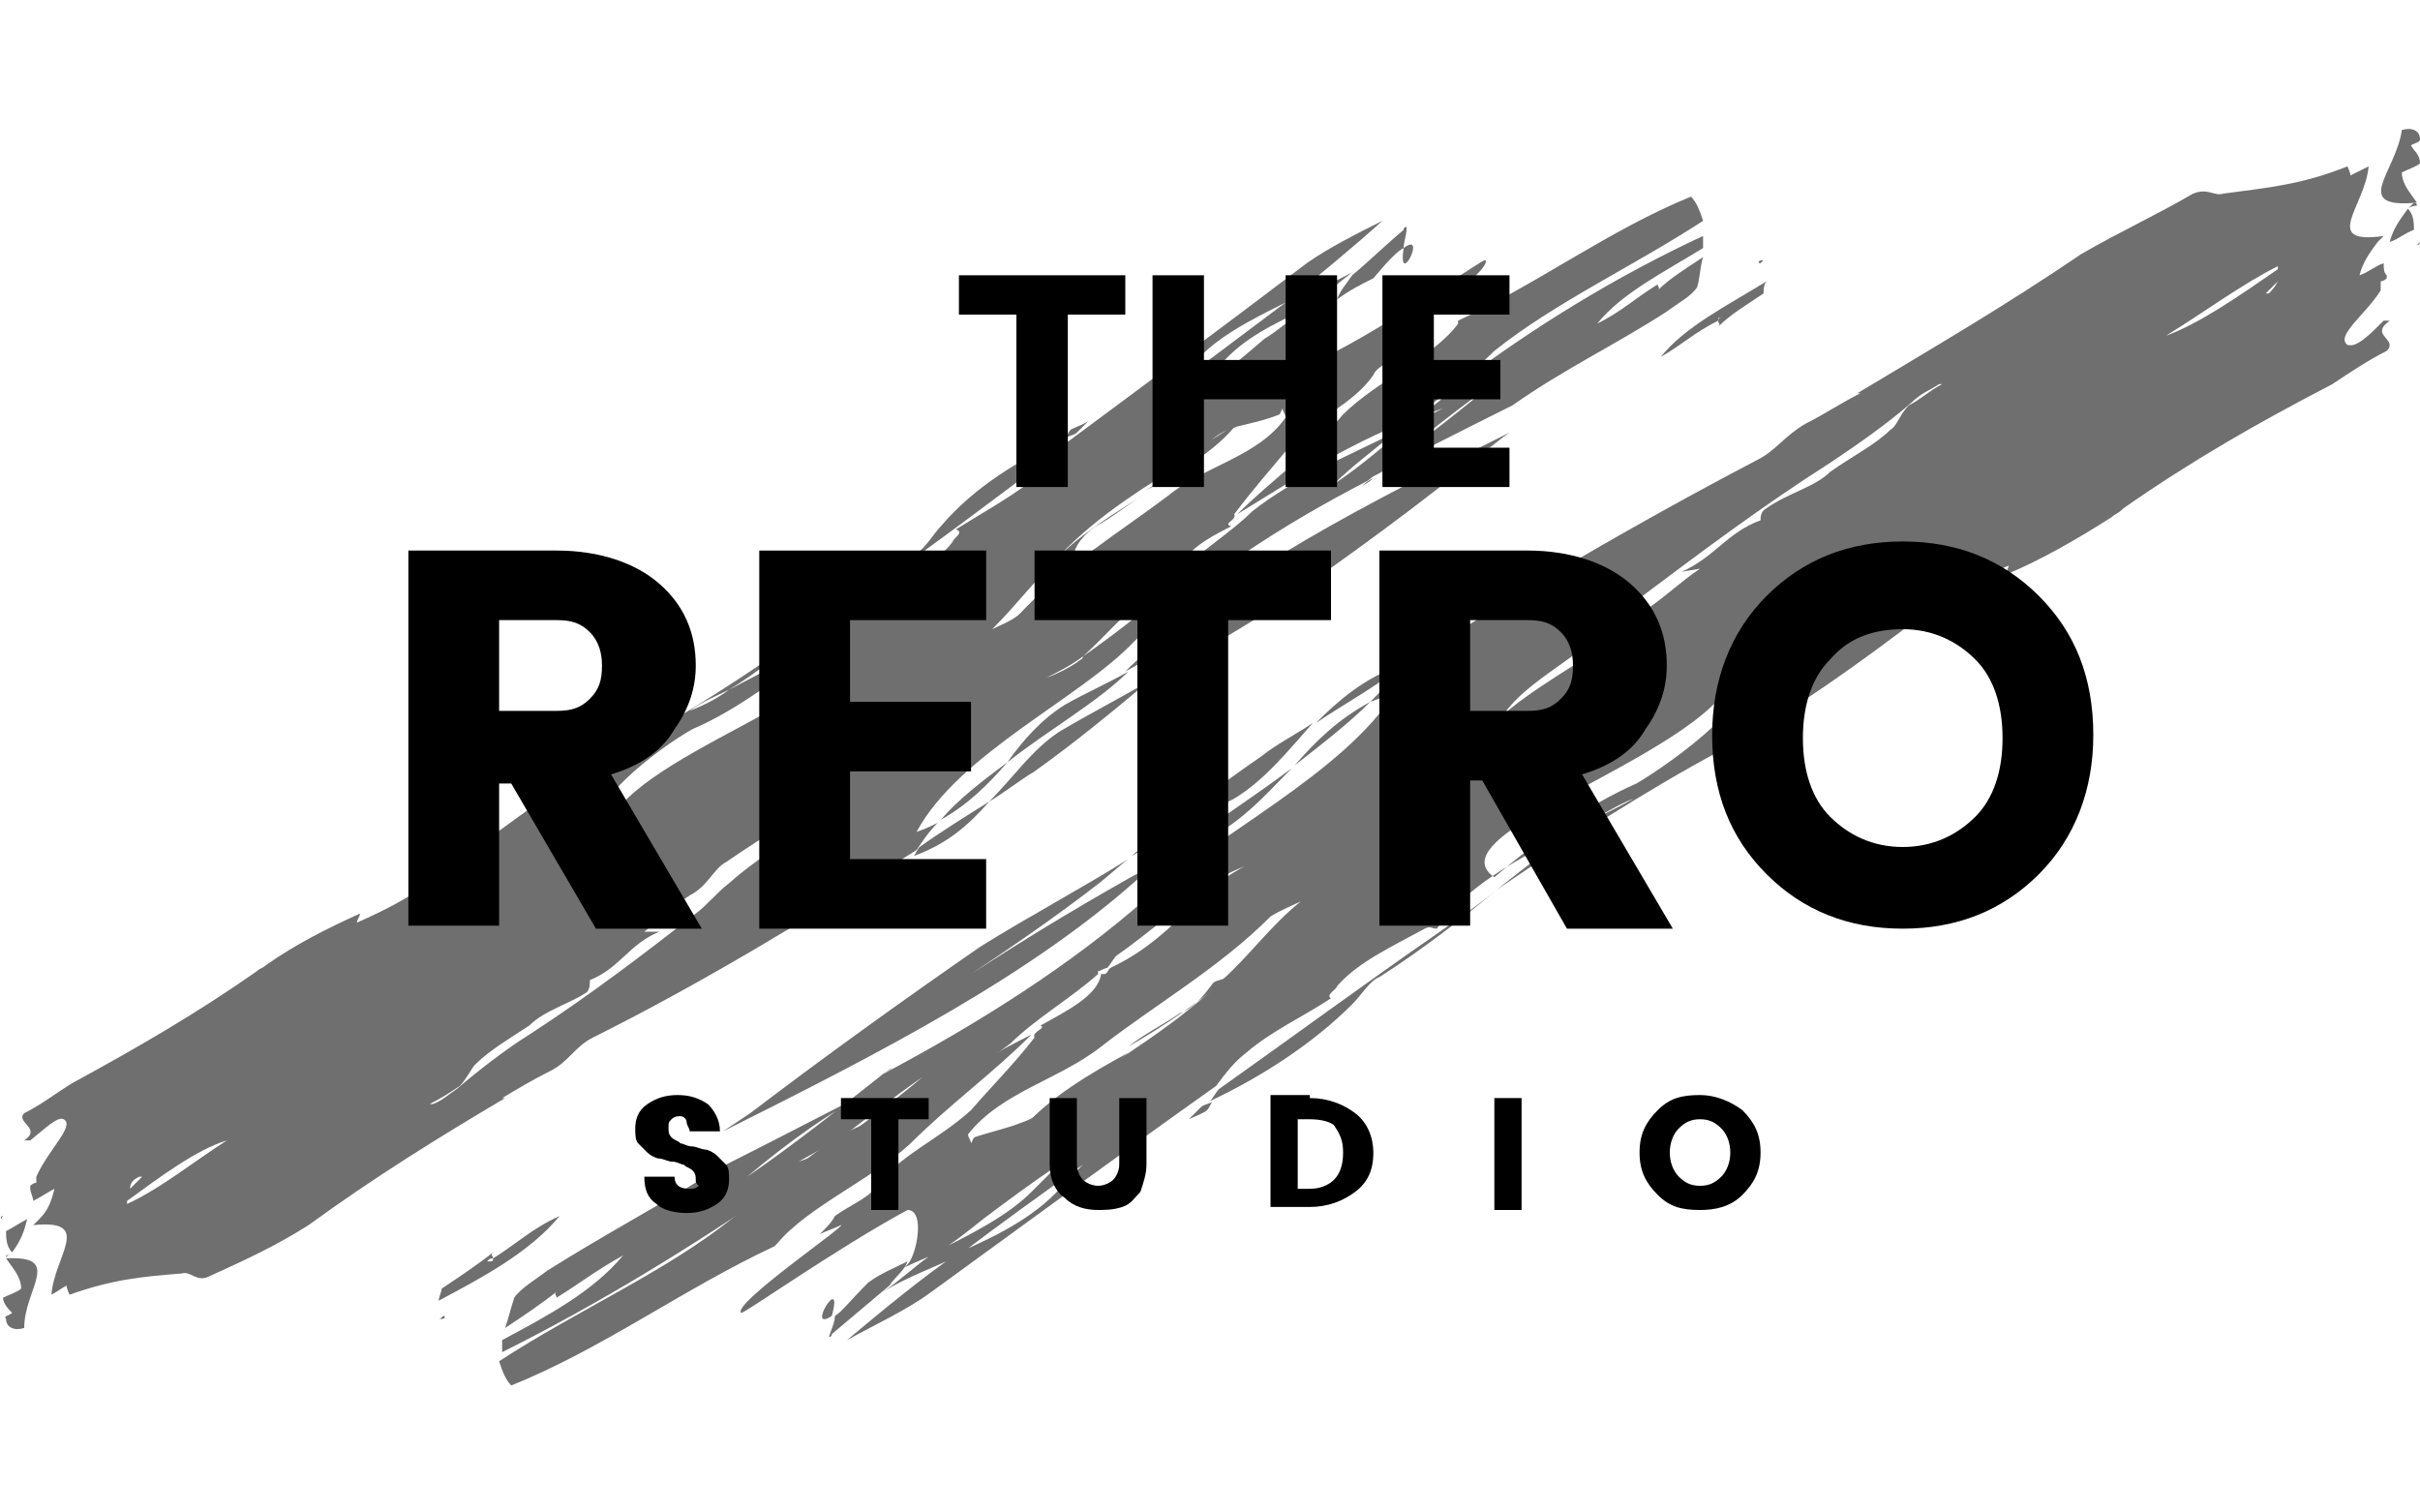 <?xml version="1.0" encoding="utf-8"?>
<!-- Generator: Adobe Illustrator 23.0.1, SVG Export Plug-In . SVG Version: 6.00 Build 0)  -->
<svg version="1.2" baseProfile="tiny" id="Layer_1" xmlns="http://www.w3.org/2000/svg" xmlns:xlink="http://www.w3.org/1999/xlink"
	 x="0px" y="0px" viewBox="0 0 80 50" xml:space="preserve">
<g id="XMLID_3980_">
	<g id="XMLID_4082_">
		<g id="XMLID_4131_">
			<path id="XMLID_4132_" fill="#706F6F" d="M0.4,41.4c-0.1,0.1-0.2,0.1-0.2,0.1c0,0,0,0.1,0,0.1C0.2,41.5,0.3,41.5,0.4,41.4z"/>
		</g>
		<g id="XMLID_4129_">
			<path id="XMLID_4130_" fill="#706F6F" d="M0.1,40.2C0,40.2,0,40.2,0.1,40.2c-0.1,0.1,0,0.1,0,0.1C0,40.3,0,40.2,0.1,40.2z"/>
		</g>
		<g id="XMLID_4127_">
			<path id="XMLID_4128_" fill="#706F6F" d="M0.2,41.6c0.2,0.3,0.5,0.6,0.5,1c-0.1,0.1-0.4,0.2-0.6,0.3c0,0.2,0.2,0.4,0.3,0.5
				c-0.1,0.1-0.3,0.1-0.2,0.2c0,0.3,0.3,0.4,0.6,0.3C0.8,42.6,2.1,41.5,0.2,41.6z"/>
		</g>
		<g id="XMLID_4125_">
			<path id="XMLID_4126_" fill="#706F6F" d="M0.9,40.3c-0.2,0.1-0.5,0.3-0.7,0.4c0,0.2,0,0.5,0.2,0.7C0.7,41,0.8,40.7,0.9,40.3z"/>
		</g>
		<g id="XMLID_4123_">
			<path id="XMLID_4124_" fill="#706F6F" d="M56.8,10.6c0-0.1,0-0.1,0.1-0.1C56.9,10.5,56.8,10.5,56.8,10.6c0,0.1,0.1,0.1,0,0.2
				c0.4-0.4,0.9-0.7,1.5-1.1c0-0.1,0-0.3,0.1-0.4c-1.3,0.8-2.7,1.5-3.5,2.5C55.6,11.4,56,11,56.8,10.6z"/>
		</g>
		<g id="XMLID_4121_">
			<path id="XMLID_4122_" fill="#706F6F" d="M58.2,8.7c0,0,0.1-0.1,0.1-0.1C58.1,8.6,58.1,8.7,58.2,8.7z"/>
		</g>
		<g id="XMLID_4119_">
			<path id="XMLID_4120_" fill="#706F6F" d="M35.2,23.3c-0.8,0.5-1.4,1.2-1.9,1.9c1.4-1.1,3-2,4-3C36.6,22.6,35.9,22.9,35.2,23.3z"
				/>
		</g>
		<g id="XMLID_4117_">
			<path id="XMLID_4118_" fill="#706F6F" d="M30.2,28.3c1.1-0.4,1.8-1,2.5-1.8c-0.8,0.5-1.6,1-2.3,1.5
				C30.3,28.1,30.3,28.2,30.2,28.3z"/>
		</g>
		<g id="XMLID_4115_">
			<path id="XMLID_4116_" fill="#706F6F" d="M31.1,27.1c0.9-0.5,1.6-1.2,2.2-1.9C32.5,25.8,31.7,26.4,31.1,27.1z"/>
		</g>
		<g id="XMLID_4113_">
			<path id="XMLID_4114_" fill="#706F6F" d="M45.4,9.2c0.5-0.6,0.8-0.9,1-1c0-0.2,0.1-0.4,0.1-0.7c0,0-0.1,0-0.1,0.1
				c-0.6,0.5-1.1,1-1.7,1.5c-0.2,0.3-0.4,0.5-0.5,0.8C44.6,9.6,45,9.4,45.4,9.2z"/>
		</g>
		<g id="XMLID_4111_">
			<path id="XMLID_4112_" fill="#706F6F" d="M46.4,8.2C46.2,9.6,47.2,7.6,46.4,8.2L46.4,8.2z"/>
		</g>
		<g id="XMLID_4109_">
			<path id="XMLID_4110_" fill="#706F6F" d="M45.4,15.8C45.3,15.9,45.3,15.9,45.4,15.8C45.2,16,45.1,16,45,16.1
				C45.1,16,45.2,15.9,45.4,15.8z"/>
		</g>
		<g id="XMLID_4107_">
			<path id="XMLID_4108_" fill="#706F6F" d="M36.4,17.3c0.5-0.3,1-0.7,1.5-1c-1.1,0.7-2.1,1.3-2.9,2.1c0.1-0.1,0.3-0.1,0.5-0.1
				C35.6,17.9,36,17.5,36.4,17.3z"/>
		</g>
		<g id="XMLID_4097_">
			<path id="XMLID_4098_" fill="#706F6F" d="M49.2,12.8c-1.4,1-2.7,2.1-4,3.1c-2.9,1.5-5.5,3.2-7.7,5.3c-1.8,1.9-5.8,3.7-7.2,6.3
				c0.3-0.1,0.5-0.2,0.7-0.3c-0.3,0.3-0.5,0.6-0.7,0.9c-3.5,2.2-6.9,4.3-10.7,6.2c-0.6,0.3-0.8,0.8-1.4,1.1
				c-0.6,0.3-1.1,0.6-1.6,0.9c0,0,0,0,0.1,0c-2.2,1.3-4.3,2.6-6.5,4.2c-1.1,0.7-2.2,1.2-3.3,1.7C6.5,42.4,6.3,42,6,42.1
				c-1.3,0.1-2.3,0.2-3.7,0.7c0,0-0.1-0.2-0.1-0.3c-0.2,0.1-0.3,0.2-0.5,0.3c0.1-1.3,1.4-2.5-0.6-2.3c0,0,0,0,0,0
				c0.1-0.1,0.1-0.1,0.2-0.2c0,0,0,0,0,0c0,0,0,0,0,0c0.3-0.3,0.4-0.6,0.5-1c-0.2,0.1-0.5,0.3-0.7,0.4c0-0.1-0.1-0.3-0.1-0.4
				c0,0,0-0.1,0-0.1c0.1-0.1,0.2-0.1,0.2-0.1c0-0.1,0-0.2,0-0.2C1.6,38,2.5,37.2,2.1,37c-0.2-0.1-0.6,0.3-1.1,0.7c0,0-0.1,0-0.2,0
				c0.6-0.4-0.3-0.6,0-0.9c0.6-0.3,1.1-0.7,1.6-1c2.2-1.2,4.1-2.3,6.1-3.7c0.1-0.1,0.2-0.1,0.3-0.2c1-0.7,2-1.2,3.1-1.7
				c0,0.1-0.1,0.2-0.1,0.3c0.9-0.4,1.7-0.8,2.5-1.4c1.9-1.4,3.8-2.9,5.9-4.1c2.3-1.3,4.4-2.6,6.6-4.2c-0.9,0.7-1.7,1.4-2.7,2
				c-0.4,0.2-0.9,0.4-1.3,0.7c0.5-0.2,0.9-0.4,1.3-0.7c1.7-0.9,3.5-1.7,4.4-3.2c0.2,0,0.2,0.1,0.4,0c1-0.5,2-0.9,2.6-1.7
				c0-0.1,0.4-0.3,0.1-0.4c0.8-0.5,1.7-1,2.5-1.6c0.3-0.2,0.6-0.6,0.8-1c2.7-2,5.4-4,8.3-6.2c0.7-0.5,1.7-1,2.5-1.4
				c-1,0.9-2.1,1.8-3.2,2.7c-1.2,0.6-2.4,1.2-3.1,2.1c-0.2,0.2-0.4,0.4-0.5,0.6c1.2-0.9,2.4-1.8,3.6-2.7c0.7-0.3,1.5-0.6,2.2-1
				c0,0,0,0,0,0c-0.5,0.4-1,0.8-1.5,1.2c-1.1,0.5-2.1,1-2.8,1.8c-0.1,0.1-0.2,0.2-0.3,0.3c-0.2,0.2-0.4,0.4-0.5,0.6
				c0.8-0.5,1.5-1.1,2.2-1.7c0.5-0.3,0.9-0.7,1.4-1c0.3-0.1,0.6-0.3,1-0.4c0,0,0,0.1-0.1,0.1c-0.2,0.2-0.5,1.7,0.1,1.7
				c2.1-1.1,4.9-3.1,4.9-3c0.3,0.3-3.1,2.7-2.9,2.7c0.2-0.1,0.4-0.1,0.7-0.2c-0.2,0.2-0.3,0.3-0.4,0.5c-0.4,0.3-1,0.5-1.1,0.8
				c-0.7,1-1.9,1.4-2.8,2.4c-0.5,0.6-1.2,1.4-1.8,2.2c0.1,0.2-0.4,0.3-0.1,0.4c-0.8,0.4-1.7,0.9-1.7,1.6c0,0,0,0,0,0
				c-0.1,0-0.1,0.1-0.2,0.2c-1.3,0.6-2,1.6-3,2.5c-0.4,0.3-0.8,0.5-1.2,0.7c0.3-0.1,0.7-0.3,1-0.5c0.1-0.1,0.2-0.1,0.2-0.2
				c1-0.7,1.9-1.4,2.7-2.1c0.1-0.1,0.1-0.2,0.2-0.4c0.1,0,0.1-0.1,0.2-0.1c0,0,0-0.1,0-0.1c0.8-0.8,1.8-1.4,2.5-2.1
				c1.4-1.1,3.1-1.8,4.7-2.6c-0.7,0.6-1.4,1.1-2,1.7c0.9-0.6,1.7-1.3,2.4-1.9c0.1-0.1,0.3-0.1,0.4-0.2l0.8-0.4
				c-0.3,0.1-0.5,0.2-0.8,0.3c0.5-0.4,0.9-0.7,1.3-1.1c2.5-1.9,5.3-3.6,8.1-4.9c0,0.1,0,0.3,0,0.4c-1.3,0.8-2.7,1.5-3.5,2.5
				c0.8-0.4,1.2-0.8,2-1.3c0,0.1,0.1,0.1,0,0.2c0.4-0.4,0.9-0.7,1.5-1.1c-0.1,0.3-0.1,0.7-0.2,1c-0.2,0.3-0.6,0.5-1,0.8
				c-1.7,1.1-3.4,1.9-5.1,3.1c-1.6,0.8-3.2,1.6-4.7,2.4C46.7,14.8,48,13.8,49.2,12.8z M4.3,39.3c0.1-0.1,0.2-0.2,0.4-0.4
				c0,0-0.1,0-0.1,0C4.4,39,4.3,39.1,4.3,39.3z M7.5,37.7c-1,0.3-2.2,1.2-3.3,2c0,0,0,0.1,0,0.1C5.3,39.3,6.4,38.4,7.5,37.7z
				 M12.3,37.5C12.2,37.5,12.2,37.5,12.3,37.5C12.2,37.5,12.2,37.5,12.3,37.5C12.2,37.5,12.3,37.5,12.3,37.5z M27.5,25.9
				c-0.9,1-2.2,1.7-3.5,2.6c-0.4,0.2-0.6,0.8-1.2,1.1c-0.6,0.4-1,0.8-1.5,1.2l0.5,0c-1,0.4-1.3,1.2-2.3,1.6c0,0.1,0,0.3-0.1,0.4
				c-0.6,0.4-1.4,0.6-1.9,1.1c-0.6,0.4-1.3,0.8-1.8,1.3c-0.1,0.1-0.3,0.5-0.5,0.7c-0.3,0.2-0.6,0.4-1,0.6c0,0,0.1,0,0.1,0
				c0.3-0.1,0.5-0.3,0.8-0.5c0.7-0.6,1.6-1.3,2.4-1.8c2-1.3,3.7-2.6,5.5-4c0.4-0.3,0.7-0.7,1.1-1c1.1-1,2.6-1.7,3.1-2.8
				C27.2,26.3,27.5,26.2,27.5,25.9z M27.1,21.3c-1.3,1.1-2.8,2.2-4.2,2.8c-1.1,0.6-4,2.8-2.9,3.5C20.4,25,29.1,22.8,27.1,21.3z
				 M37.7,13.6c-0.5,0.4-1,0.9-1.6,1.2C36.6,14.4,37.1,14,37.7,13.6z M33.7,20.3c1.5-1.6,3.3-2.7,4.9-3.9c1.2-1,3-1.3,3.9-2.6
				c0-0.1-0.1-0.2-0.1-0.3l-0.1,0.2c-0.5,0.2-1,0.3-1.4,0.4c0,0,0,0,0.1-0.1c0,0-0.1,0.1-0.1,0.1c-0.3,0.1-0.6,0.2-0.9,0.5
				c-0.1,0.1-0.3,0.2-0.4,0.4C38,16,36.3,17,35,18.4c-0.8,0.8-1.4,1.6-2.2,2.4C33,20.7,33.5,20.5,33.7,20.3z"/>
		</g>
		<g id="XMLID_4095_">
			<path id="XMLID_4096_" fill="#706F6F" d="M46.6,13.9c0.5-0.4,1.1-0.8,1.6-1.2c0.4-0.4,0.8-0.7,1.2-1.1c2-1.6,4.6-2.8,6.9-4.3
				c-0.1-0.3-0.2-0.6-0.4-0.8c-2.7,1.1-5.1,2.9-7.7,4.1c0,0,0,0,0,0.1c-0.8,1.1-2.7,1.9-3.8,3c-1.1,1.3-2.4,2.2-3.5,3.3
				C42.7,15.9,44.5,14.7,46.6,13.9z"/>
		</g>
		<g id="XMLID_4093_">
			<path id="XMLID_4094_" fill="#706F6F" d="M32.7,26.5c0.5-0.3,1-0.7,1.5-1c1.4-1,2.6-2,3.8-3c-1,0.6-2,1.1-3,1.7
				C34.1,24.8,33.5,25.7,32.7,26.5z"/>
		</g>
		<g id="XMLID_4091_">
			<path id="XMLID_4092_" fill="#706F6F" d="M39.1,21.6c-0.3,0.3-0.7,0.6-1,0.9c1.5-0.9,2.9-1.7,4.3-2.6c2.3-1.6,4.5-3.2,6.7-5
				c0.3-0.2,0.5-0.4,0.8-0.6c-4.6,2.3-9.2,4.6-12.5,7.7c-0.1,0.1-0.1,0.1-0.2,0.2c1.8-1,3.6-2.1,5.3-3.2
				C41.4,19.8,40.2,20.7,39.1,21.6z"/>
		</g>
		<g id="XMLID_4089_">
			<path id="XMLID_4090_" fill="#706F6F" d="M46,14.3c0.1-0.1,0.3-0.1,0.4-0.2c0.1-0.1,0.3-0.2,0.4-0.3c-0.1,0-0.2,0.1-0.3,0.1
				C46.4,14,46.2,14.2,46,14.3z"/>
		</g>
		<g id="XMLID_4087_">
			<path id="XMLID_4088_" fill="#706F6F" d="M40.9,14C40.9,14.1,40.9,14.1,40.9,14c-0.5,0.3-0.9,0.6-1.3,0.8c-0.5,0.5-1.1,1-1.7,1.4
				C39,15.6,40.2,14.9,40.9,14z"/>
		</g>
		<g id="XMLID_4085_">
			<path id="XMLID_4086_" fill="#706F6F" d="M36,13.9c-0.1,0.1-0.4,0.2-0.6,0.3c-0.1,0.1-0.1,0.2-0.2,0.3c0.1-0.1,0.3-0.1,0.4-0.2
				L36,13.9z"/>
		</g>
		<g id="XMLID_4083_">
			<path id="XMLID_4084_" fill="#706F6F" d="M28.6,19.6c2.3-1.6,4.4-3.2,6.4-4.7c0.1-0.1,0.2-0.2,0.2-0.4c-1.5,0.7-3,1.6-4.1,2.9
				c-0.2,0.2-0.5,0.7-0.8,0.9c-1.3,0.8-2.4,1.7-3.5,2.6C27.4,20.4,28,20,28.6,19.6C28.6,19.6,28.6,19.6,28.6,19.6z"/>
		</g>
	</g>
	<g id="XMLID_4031_">
		<g id="XMLID_4080_">
			<path id="XMLID_4081_" fill="#706F6F" d="M79.6,6.9c0.1-0.1,0.3-0.1,0.3-0.1c0,0,0-0.1-0.1-0.1C79.8,6.7,79.7,6.8,79.6,6.9z"/>
		</g>
		<g id="XMLID_4078_">
			<path id="XMLID_4079_" fill="#706F6F" d="M79.9,8.1C80,8.1,80,8.1,79.9,8.1C80,8,80,8,80,8C80,8,80,8.1,79.9,8.1z"/>
		</g>
		<g id="XMLID_4076_">
			<path id="XMLID_4077_" fill="#706F6F" d="M79.9,6.7c-0.2-0.3-0.5-0.6-0.5-1c0.2-0.1,0.5-0.2,0.6-0.3C80,5.1,79.8,5,79.7,4.8
				C79.9,4.7,80,4.7,80,4.6c0-0.3-0.3-0.4-0.6-0.3C79.2,5.7,77.7,6.9,79.9,6.7z"/>
		</g>
		<g id="XMLID_4074_">
			<path id="XMLID_4075_" fill="#706F6F" d="M79,8c0.3-0.1,0.5-0.3,0.8-0.4c0-0.2,0-0.5-0.2-0.7C79.3,7.3,79.1,7.6,79,8z"/>
		</g>
		<g id="XMLID_4072_">
			<path id="XMLID_4073_" fill="#706F6F" d="M16.3,41.6c0,0.1,0,0.1-0.2,0.1C16.2,41.6,16.2,41.6,16.3,41.6c0-0.1-0.1-0.1,0-0.2
				c-0.5,0.4-1.1,0.8-1.7,1.2c0,0.1-0.1,0.3-0.1,0.4c1.5-0.8,3-1.6,4-2.8C17.6,40.6,17.1,41.1,16.3,41.6z"/>
		</g>
		<g id="XMLID_4070_">
			<path id="XMLID_4071_" fill="#706F6F" d="M14.7,43.5c-0.1,0-0.1,0.1-0.2,0.1C14.7,43.6,14.7,43.6,14.7,43.5z"/>
		</g>
		<g id="XMLID_4068_">
			<path id="XMLID_4069_" fill="#706F6F" d="M40.5,27.4c0.9-0.6,1.5-1.3,2.2-2c-1.6,1.2-3.4,2.3-4.5,3.3
				C39,28.2,39.8,27.8,40.5,27.4z"/>
		</g>
		<g id="XMLID_4066_">
			<path id="XMLID_4067_" fill="#706F6F" d="M46.3,22c-1.2,0.4-2.1,1.2-2.8,1.9c0.9-0.6,1.8-1.1,2.6-1.7
				C46.1,22.2,46.2,22.1,46.3,22z"/>
		</g>
		<g id="XMLID_4064_">
			<path id="XMLID_4065_" fill="#706F6F" d="M45.3,23.2c-1.1,0.6-1.8,1.3-2.5,2.1C43.7,24.6,44.6,23.9,45.3,23.2z"/>
		</g>
		<g id="XMLID_4062_">
			<path id="XMLID_4063_" fill="#706F6F" d="M28.7,42.4c-0.6,0.6-0.9,1-1.1,1.1c0,0.2-0.1,0.4-0.2,0.7c0,0,0.1,0,0.1-0.1
				c0.6-0.5,1.3-1.1,1.9-1.6c0.2-0.3,0.5-0.5,0.6-0.8C29.6,41.9,29.1,42.1,28.7,42.4z"/>
		</g>
		<g id="XMLID_4060_">
			<path id="XMLID_4061_" fill="#706F6F" d="M27.5,43.5C27.9,42,26.6,44.1,27.5,43.5L27.5,43.5z"/>
		</g>
		<g id="XMLID_4058_">
			<path id="XMLID_4059_" fill="#706F6F" d="M29.1,35.6c0,0,0.1,0,0.1-0.1c0.1-0.1,0.2-0.1,0.3-0.2C29.3,35.4,29.2,35.5,29.1,35.6z"
				/>
		</g>
		<g id="XMLID_4056_">
			<path id="XMLID_4057_" fill="#706F6F" d="M39,33.5c-0.6,0.4-1.2,0.7-1.7,1.1c1.2-0.7,2.4-1.5,3.3-2.3c-0.2,0.1-0.4,0.1-0.5,0.2
				C39.8,32.9,39.5,33.3,39,33.5z"/>
		</g>
		<g id="XMLID_4046_">
			<path id="XMLID_4047_" fill="#706F6F" d="M24.7,38.9c1.6-1.1,3.1-2.3,4.5-3.4c3.2-1.7,6.2-3.6,8.7-5.8c2.1-2,6.5-4.1,8.2-6.8
				c-0.3,0.1-0.5,0.2-0.8,0.3c0.3-0.3,0.6-0.6,0.8-1c3.9-2.5,7.8-4.8,12-7c0.6-0.3,0.9-0.8,1.6-1.2c0.6-0.3,1.2-0.7,1.8-1
				c0,0,0,0-0.1,0c2.5-1.5,4.9-2.9,7.4-4.6c1.2-0.7,2.5-1.3,3.7-2c0.5-0.2,0.7,0.1,1,0c1.5-0.2,2.6-0.3,4.1-0.9c0,0,0.1,0.2,0.1,0.3
				c0.2-0.1,0.4-0.2,0.6-0.3c-0.1,1.3-1.6,2.6,0.5,2.3c0,0,0,0,0,0c-0.1,0.1-0.2,0.2-0.2,0.2c0,0,0,0,0,0c0,0,0,0,0,0
				c-0.3,0.4-0.5,0.7-0.6,1.1c0.3-0.1,0.5-0.3,0.8-0.4c0,0.2,0,0.3,0.1,0.4c0,0,0,0.1,0,0.1c-0.1,0.1-0.2,0.1-0.2,0.1
				c0,0.1,0,0.2,0,0.3c-0.5,0.8-1.5,1.5-1.1,1.8c0.3,0.1,0.7-0.3,1.2-0.8c0.1,0,0.1,0,0.2,0c-0.7,0.5,0.3,0.6-0.1,1
				c-0.6,0.3-1.2,0.7-1.8,1.1c-2.5,1.3-4.6,2.5-6.9,4.1C70,17,69.9,17,69.8,17.1c-1.1,0.7-2.3,1.4-3.5,1.9c0-0.1,0.1-0.2,0.1-0.3
				c-1,0.4-1.9,0.9-2.8,1.6c-2.1,1.6-4.3,3.2-6.7,4.5c-2.6,1.4-4.9,2.9-7.4,4.6c1-0.8,1.9-1.5,3-2.2c0.5-0.3,1-0.5,1.5-0.8
				c-0.5,0.2-1,0.5-1.5,0.8c-1.9,1-3.9,1.9-5,3.5c-0.2,0-0.2-0.1-0.4,0c-1.1,0.6-2.2,1.1-2.9,1.9c0,0.1-0.4,0.3-0.2,0.4
				c-0.9,0.6-2,1.1-2.8,1.8c-0.4,0.3-0.7,0.7-1,1.1c-3.1,2.2-6.1,4.4-9.4,6.8c-0.8,0.6-1.9,1.1-2.8,1.6c1.2-1,2.4-2,3.7-2.9
				c1.4-0.6,2.7-1.3,3.5-2.3c0.2-0.2,0.4-0.4,0.6-0.6c-1.4,1-2.8,2-4.1,3c-0.8,0.4-1.7,0.7-2.5,1.2c0,0,0,0,0,0
				c0.6-0.4,1.1-0.9,1.7-1.3c1.2-0.6,2.4-1.2,3.2-2c0.1-0.1,0.2-0.2,0.3-0.3c0.2-0.2,0.4-0.4,0.6-0.6c-0.9,0.6-1.7,1.2-2.5,1.8
				c-0.5,0.4-1,0.8-1.5,1.1c-0.4,0.2-0.7,0.3-1.1,0.5c0,0,0.1-0.1,0.1-0.1c0.3-0.3,0.6-1.8,0-1.8c-2.4,1.3-5.5,3.5-5.5,3.4
				c-0.3-0.3,3.5-2.9,3.3-2.9c-0.2,0.1-0.5,0.2-0.7,0.3c0.2-0.2,0.4-0.4,0.5-0.6c0.4-0.3,1.1-0.6,1.3-0.9c0.8-1.1,2.1-1.6,3.2-2.6
				c0.6-0.7,1.4-1.5,2.1-2.4c-0.1-0.2,0.4-0.3,0.2-0.4c0.9-0.5,1.9-1,2-1.7c0,0,0,0,0.1,0c0.1,0,0.1-0.1,0.2-0.2
				c1.5-0.7,2.3-1.7,3.4-2.7c0.4-0.3,0.9-0.6,1.3-0.8c-0.3,0.2-0.8,0.3-1.1,0.6c-0.1,0.1-0.2,0.2-0.3,0.2c-1.1,0.7-2.1,1.6-3.1,2.3
				c-0.1,0.1-0.2,0.3-0.3,0.4c-0.1,0-0.2,0.1-0.3,0.1c0,0,0,0.1,0,0.1c-0.9,0.8-2.1,1.5-2.9,2.3c-1.6,1.2-3.5,2-5.2,2.9
				c0.8-0.6,1.6-1.2,2.3-1.8c-1,0.7-1.9,1.4-2.8,2.1c-0.2,0.1-0.3,0.2-0.4,0.2l-0.9,0.5c0.3-0.1,0.6-0.2,0.9-0.4
				c-0.5,0.4-1,0.8-1.5,1.2c-2.9,2-6,3.9-9.2,5.5c0-0.1,0-0.3,0-0.4c1.5-0.8,3-1.6,4-2.8c-0.9,0.5-1.4,0.9-2.2,1.4
				c0-0.1-0.1-0.1,0-0.2c-0.5,0.4-1.1,0.8-1.7,1.2c0.1-0.3,0.2-0.7,0.3-1c0.2-0.3,0.7-0.6,1.1-0.9c1.9-1.2,3.8-2.2,5.7-3.4
				c1.8-0.9,3.5-1.8,5.3-2.7C27.5,36.7,26,37.8,24.7,38.9z M75.3,9.3c-0.1,0.1-0.3,0.3-0.4,0.4c0,0,0.1,0,0.1,0
				C75.1,9.6,75.2,9.5,75.3,9.3z M71.6,11.1c1.1-0.4,2.4-1.3,3.7-2.2c0,0,0-0.1,0-0.1C74.1,9.4,72.9,10.3,71.6,11.1z M66.4,11.5
				C66.4,11.5,66.4,11.5,66.4,11.5C66.5,11.5,66.4,11.5,66.4,11.5C66.4,11.5,66.4,11.5,66.4,11.5z M49.1,24.2c1-1.1,2.5-1.9,4-2.9
				c0.5-0.2,0.7-0.8,1.4-1.2c0.7-0.5,1.1-0.9,1.7-1.3l-0.6,0.1c1.1-0.5,1.5-1.3,2.6-1.7c0-0.1,0-0.3,0.2-0.4
				c0.7-0.5,1.6-0.7,2.1-1.2c0.7-0.5,1.5-0.9,2-1.4c0.2-0.1,0.3-0.5,0.6-0.8c0.4-0.2,0.7-0.5,1.1-0.7c0,0-0.1,0-0.1,0
				c-0.3,0.2-0.6,0.3-0.9,0.6c-0.8,0.7-1.8,1.4-2.7,2c-2.2,1.4-4.2,2.9-6.2,4.4c-0.4,0.3-0.8,0.8-1.2,1.1c-1.2,1.1-2.9,1.9-3.5,3
				C49.5,23.8,49.2,24,49.1,24.2z M49.4,29c1.4-1.2,3.1-2.4,4.7-3.1c1.2-0.7,4.5-3.1,3.3-3.8C56.9,24.8,47.2,27.5,49.4,29z
				 M37.4,37.4c0.6-0.5,1.1-0.9,1.9-1.3C38.6,36.5,38,37,37.4,37.4z M42,30.3c-1.7,1.7-3.8,2.9-5.6,4.3c-1.4,1.1-3.3,1.5-4.4,2.9
				c0,0.1,0.1,0.2,0.1,0.3l0.1-0.2c0.6-0.2,1.1-0.3,1.6-0.5c0,0,0,0-0.1,0.1c0,0,0.1-0.1,0.1-0.1c0.3-0.1,0.6-0.3,1-0.5
				c0.1-0.1,0.3-0.3,0.4-0.4c1.8-1.2,3.8-2.4,5.2-3.8c0.9-0.8,1.6-1.8,2.6-2.6C42.8,29.9,42.3,30.1,42,30.3z"/>
		</g>
		<g id="XMLID_4044_">
			<path id="XMLID_4045_" fill="#706F6F" d="M27.6,37.6c-0.6,0.5-1.2,0.9-1.9,1.4c-0.5,0.4-0.9,0.8-1.4,1.2
				c-2.2,1.8-5.2,3.1-7.8,4.8c0.1,0.3,0.2,0.6,0.4,0.8c3-1.2,5.7-3.2,8.7-4.6c0,0,0,0,0.1-0.1c1-1.2,3.1-2.1,4.4-3.3
				c1.3-1.3,2.7-2.3,4-3.6C31.9,35.3,29.9,36.6,27.6,37.6z"/>
		</g>
		<g id="XMLID_4042_">
			<path id="XMLID_4043_" fill="#706F6F" d="M43.4,23.9c-0.6,0.4-1.2,0.7-1.7,1.1c-1.6,1.1-3,2.2-4.3,3.3c1.1-0.6,2.2-1.3,3.4-1.9
				C41.8,25.8,42.6,24.8,43.4,23.9z"/>
		</g>
		<g id="XMLID_4040_">
			<path id="XMLID_4041_" fill="#706F6F" d="M36.2,29.3c0.4-0.3,0.7-0.6,1.1-0.9c-1.6,1-3.3,1.9-4.9,2.9c-2.6,1.8-5.1,3.6-7.6,5.5
				c-0.3,0.2-0.6,0.4-0.9,0.6c5.2-2.6,10.3-5.2,14-8.6c0.1-0.1,0.1-0.1,0.2-0.2c-2,1.1-4,2.3-6,3.6C33.6,31.2,34.9,30.3,36.2,29.3z"
				/>
		</g>
		<g id="XMLID_4038_">
			<path id="XMLID_4039_" fill="#706F6F" d="M28.2,37.2c-0.2,0.1-0.3,0.1-0.5,0.2c-0.2,0.1-0.3,0.2-0.5,0.4c0.1,0,0.2-0.1,0.3-0.1
				C27.8,37.5,28,37.3,28.2,37.2z"/>
		</g>
		<g id="XMLID_4036_">
			<path id="XMLID_4037_" fill="#706F6F" d="M33.9,37.2C33.9,37.1,33.9,37.1,33.9,37.2c0.5-0.3,1-0.6,1.5-0.9c0.6-0.5,1.3-1,1.9-1.5
				C36,35.5,34.7,36.3,33.9,37.2z"/>
		</g>
		<g id="XMLID_4034_">
			<path id="XMLID_4035_" fill="#706F6F" d="M39.3,37c0.2-0.1,0.5-0.2,0.6-0.3c0.1-0.1,0.1-0.2,0.2-0.3c-0.1,0.1-0.3,0.1-0.4,0.2
				L39.3,37z"/>
		</g>
		<g id="XMLID_4032_">
			<path id="XMLID_4033_" fill="#706F6F" d="M47.6,30.8c-2.6,1.8-4.9,3.5-7.3,5.2c-0.1,0.1-0.2,0.3-0.3,0.4c1.7-0.8,3.4-1.9,4.7-3.2
				c0.3-0.3,0.6-0.8,0.9-0.9c1.4-0.9,2.7-1.9,3.9-2.9C48.9,29.9,48.3,30.3,47.6,30.8C47.6,30.8,47.6,30.8,47.6,30.8z"/>
		</g>
	</g>
	<g id="XMLID_4012_">
		<g id="XMLID_4027_">
			<path id="XMLID_4028_" d="M16.5,25.8v4.8h-3V18.2h4.9c1.4,0,2.6,0.4,3.4,1.1c0.8,0.7,1.2,1.6,1.2,2.7c0,0.7-0.2,1.4-0.7,2.1
				c-0.4,0.7-1.1,1.2-2.1,1.5l3,5.1h-3.5l-2.8-4.8H16.5z M16.5,20.5v3h1.9c0.5,0,0.8-0.1,1.1-0.4c0.3-0.3,0.4-0.6,0.4-1.1
				c0-0.4-0.1-0.8-0.4-1.1c-0.3-0.3-0.6-0.4-1.1-0.4H16.5z"/>
		</g>
		<g id="XMLID_4024_">
			<path id="XMLID_4025_" d="M32.6,18.2v2.3h-4.5v2.7h4v2.3h-4v2.9h4.5v2.3h-7.5V18.2H32.6z"/>
		</g>
		<g id="XMLID_4021_">
			<path id="XMLID_4022_" d="M34.2,20.5v-2.3H44v2.3h-3.4v10.1h-3V20.5H34.2z"/>
		</g>
		<g id="XMLID_4017_">
			<path id="XMLID_4018_" d="M48.6,25.8v4.8h-3V18.2h4.9c1.4,0,2.6,0.4,3.4,1.1c0.8,0.7,1.2,1.6,1.2,2.7c0,0.7-0.2,1.4-0.7,2.1
				c-0.4,0.7-1.1,1.2-2.1,1.5l3,5.1h-3.5L49,25.8H48.6z M48.6,20.5v3h1.9c0.5,0,0.8-0.1,1.1-0.4c0.3-0.3,0.4-0.6,0.4-1.1
				c0-0.4-0.1-0.8-0.4-1.1c-0.3-0.3-0.6-0.4-1.1-0.4H48.6z"/>
		</g>
		<g id="XMLID_4013_">
			<path id="XMLID_4014_" d="M58.4,28.9c-1.2-1.2-1.8-2.7-1.8-4.6c0-1.8,0.6-3.4,1.8-4.6c1.2-1.2,2.7-1.8,4.5-1.8
				c1.8,0,3.3,0.6,4.5,1.8c1.2,1.2,1.8,2.7,1.8,4.6c0,1.8-0.6,3.4-1.8,4.6c-1.2,1.2-2.7,1.8-4.5,1.8C61.1,30.7,59.6,30.1,58.4,28.9z
				 M65.3,27c0.6-0.6,0.9-1.5,0.9-2.6c0-1.1-0.3-2-0.9-2.6c-0.6-0.6-1.4-1-2.4-1c-1,0-1.8,0.3-2.4,1c-0.6,0.6-0.9,1.5-0.9,2.6
				c0,1.1,0.3,2,0.9,2.6c0.6,0.6,1.4,1,2.4,1C63.9,28,64.7,27.6,65.3,27z"/>
		</g>
	</g>
	<g id="XMLID_4002_">
		<g id="XMLID_4009_">
			<path id="XMLID_4010_" d="M31.7,10.4V9.1h5.5v1.3h-1.9v5.7h-1.7v-5.7H31.7z"/>
		</g>
		<g id="XMLID_4006_">
			<path id="XMLID_4007_" d="M42.5,9.1h1.7v7h-1.7v-2.9h-2.7v2.9h-1.7v-7h1.7v2.8h2.7V9.1z"/>
		</g>
		<g id="XMLID_4003_">
			<path id="XMLID_4004_" d="M49.9,9.1v1.3h-2.5v1.5h2.2v1.3h-2.2v1.6h2.5v1.3h-4.2v-7H49.9z"/>
		</g>
	</g>
	<g id="XMLID_3981_">
		<g id="XMLID_3999_">
			<path id="XMLID_4000_" d="M22.5,36.9c-0.1,0-0.2,0-0.3,0.1c-0.1,0.1-0.1,0.1-0.1,0.3c0,0.1,0,0.2,0.1,0.3
				c0.1,0.1,0.2,0.1,0.3,0.2c0.1,0,0.2,0.1,0.4,0.1c0.1,0,0.3,0.1,0.4,0.1c0.1,0,0.3,0.1,0.4,0.2c0.1,0.1,0.2,0.2,0.3,0.3
				c0.1,0.1,0.1,0.3,0.1,0.5c0,0.3-0.1,0.6-0.4,0.8c-0.3,0.2-0.6,0.3-1,0.3c-0.4,0-0.8-0.1-1-0.3c-0.3-0.2-0.4-0.5-0.4-0.9h1
				c0,0.3,0.2,0.4,0.5,0.4c0.1,0,0.2,0,0.3-0.1C23,39.1,23,39.1,23,39c0-0.1,0-0.2-0.1-0.3c-0.1-0.1-0.2-0.1-0.3-0.2
				c-0.1,0-0.2-0.1-0.4-0.1c-0.1,0-0.3-0.1-0.4-0.1c-0.1,0-0.3-0.1-0.4-0.2c-0.1-0.1-0.2-0.2-0.3-0.3c-0.1-0.1-0.1-0.3-0.1-0.5
				c0-0.3,0.1-0.6,0.4-0.8c0.3-0.2,0.6-0.3,1-0.3c0.4,0,0.7,0.1,1,0.3c0.2,0.2,0.4,0.5,0.4,0.9h-1c0-0.1-0.1-0.2-0.1-0.3
				C22.7,37,22.6,36.9,22.5,36.9z"/>
		</g>
		<g id="XMLID_3996_">
			<path id="XMLID_3997_" d="M27.8,37v-0.7h2.9V37h-1v3h-0.9v-3H27.8z"/>
		</g>
		<g id="XMLID_3993_">
			<path id="XMLID_3994_" d="M34.7,38.5v-2.2h0.9v2.2c0,0.2,0.1,0.4,0.2,0.5c0.1,0.1,0.3,0.2,0.5,0.2c0.2,0,0.4-0.1,0.5-0.2
				c0.1-0.1,0.2-0.3,0.2-0.5v-2.2h0.9v2.2c0,0.3-0.1,0.6-0.2,0.9c-0.2,0.2-0.3,0.4-0.6,0.5C36.8,40,36.5,40,36.3,40
				c-0.4,0-0.8-0.1-1.1-0.4C34.9,39.4,34.7,39,34.7,38.5z"/>
		</g>
		<g id="XMLID_3989_">
			<path id="XMLID_3990_" d="M43.3,36.3c0.6,0,1.1,0.2,1.5,0.5c0.4,0.3,0.6,0.8,0.6,1.3c0,0.6-0.2,1-0.6,1.3
				c-0.4,0.3-0.9,0.5-1.5,0.5H42v-3.7H43.3z M42.9,39.3h0.4c0.3,0,0.6-0.1,0.8-0.3c0.2-0.2,0.3-0.5,0.3-0.9c0-0.4-0.1-0.6-0.3-0.9
				C44,37.1,43.7,37,43.3,37h-0.4V39.3z"/>
		</g>
		<g id="XMLID_3986_">
			<path id="XMLID_3987_" d="M49.4,40v-3.7h0.9V40H49.4z"/>
		</g>
		<g id="XMLID_3982_">
			<path id="XMLID_3983_" d="M54.8,39.5c-0.4-0.4-0.6-0.8-0.6-1.4c0-0.6,0.2-1,0.6-1.4c0.4-0.4,0.8-0.5,1.4-0.5c0.5,0,1,0.2,1.4,0.5
				c0.4,0.4,0.6,0.8,0.6,1.4c0,0.6-0.2,1-0.6,1.4S56.7,40,56.2,40C55.6,40,55.2,39.9,54.8,39.5z M56.9,38.9c0.2-0.2,0.3-0.5,0.3-0.8
				c0-0.3-0.1-0.6-0.3-0.8c-0.2-0.2-0.4-0.3-0.7-0.3c-0.3,0-0.5,0.1-0.7,0.3c-0.2,0.2-0.3,0.5-0.3,0.8c0,0.3,0.1,0.6,0.3,0.8
				c0.2,0.2,0.4,0.3,0.7,0.3C56.5,39.2,56.7,39.1,56.9,38.9z"/>
		</g>
	</g>
</g>
</svg>

